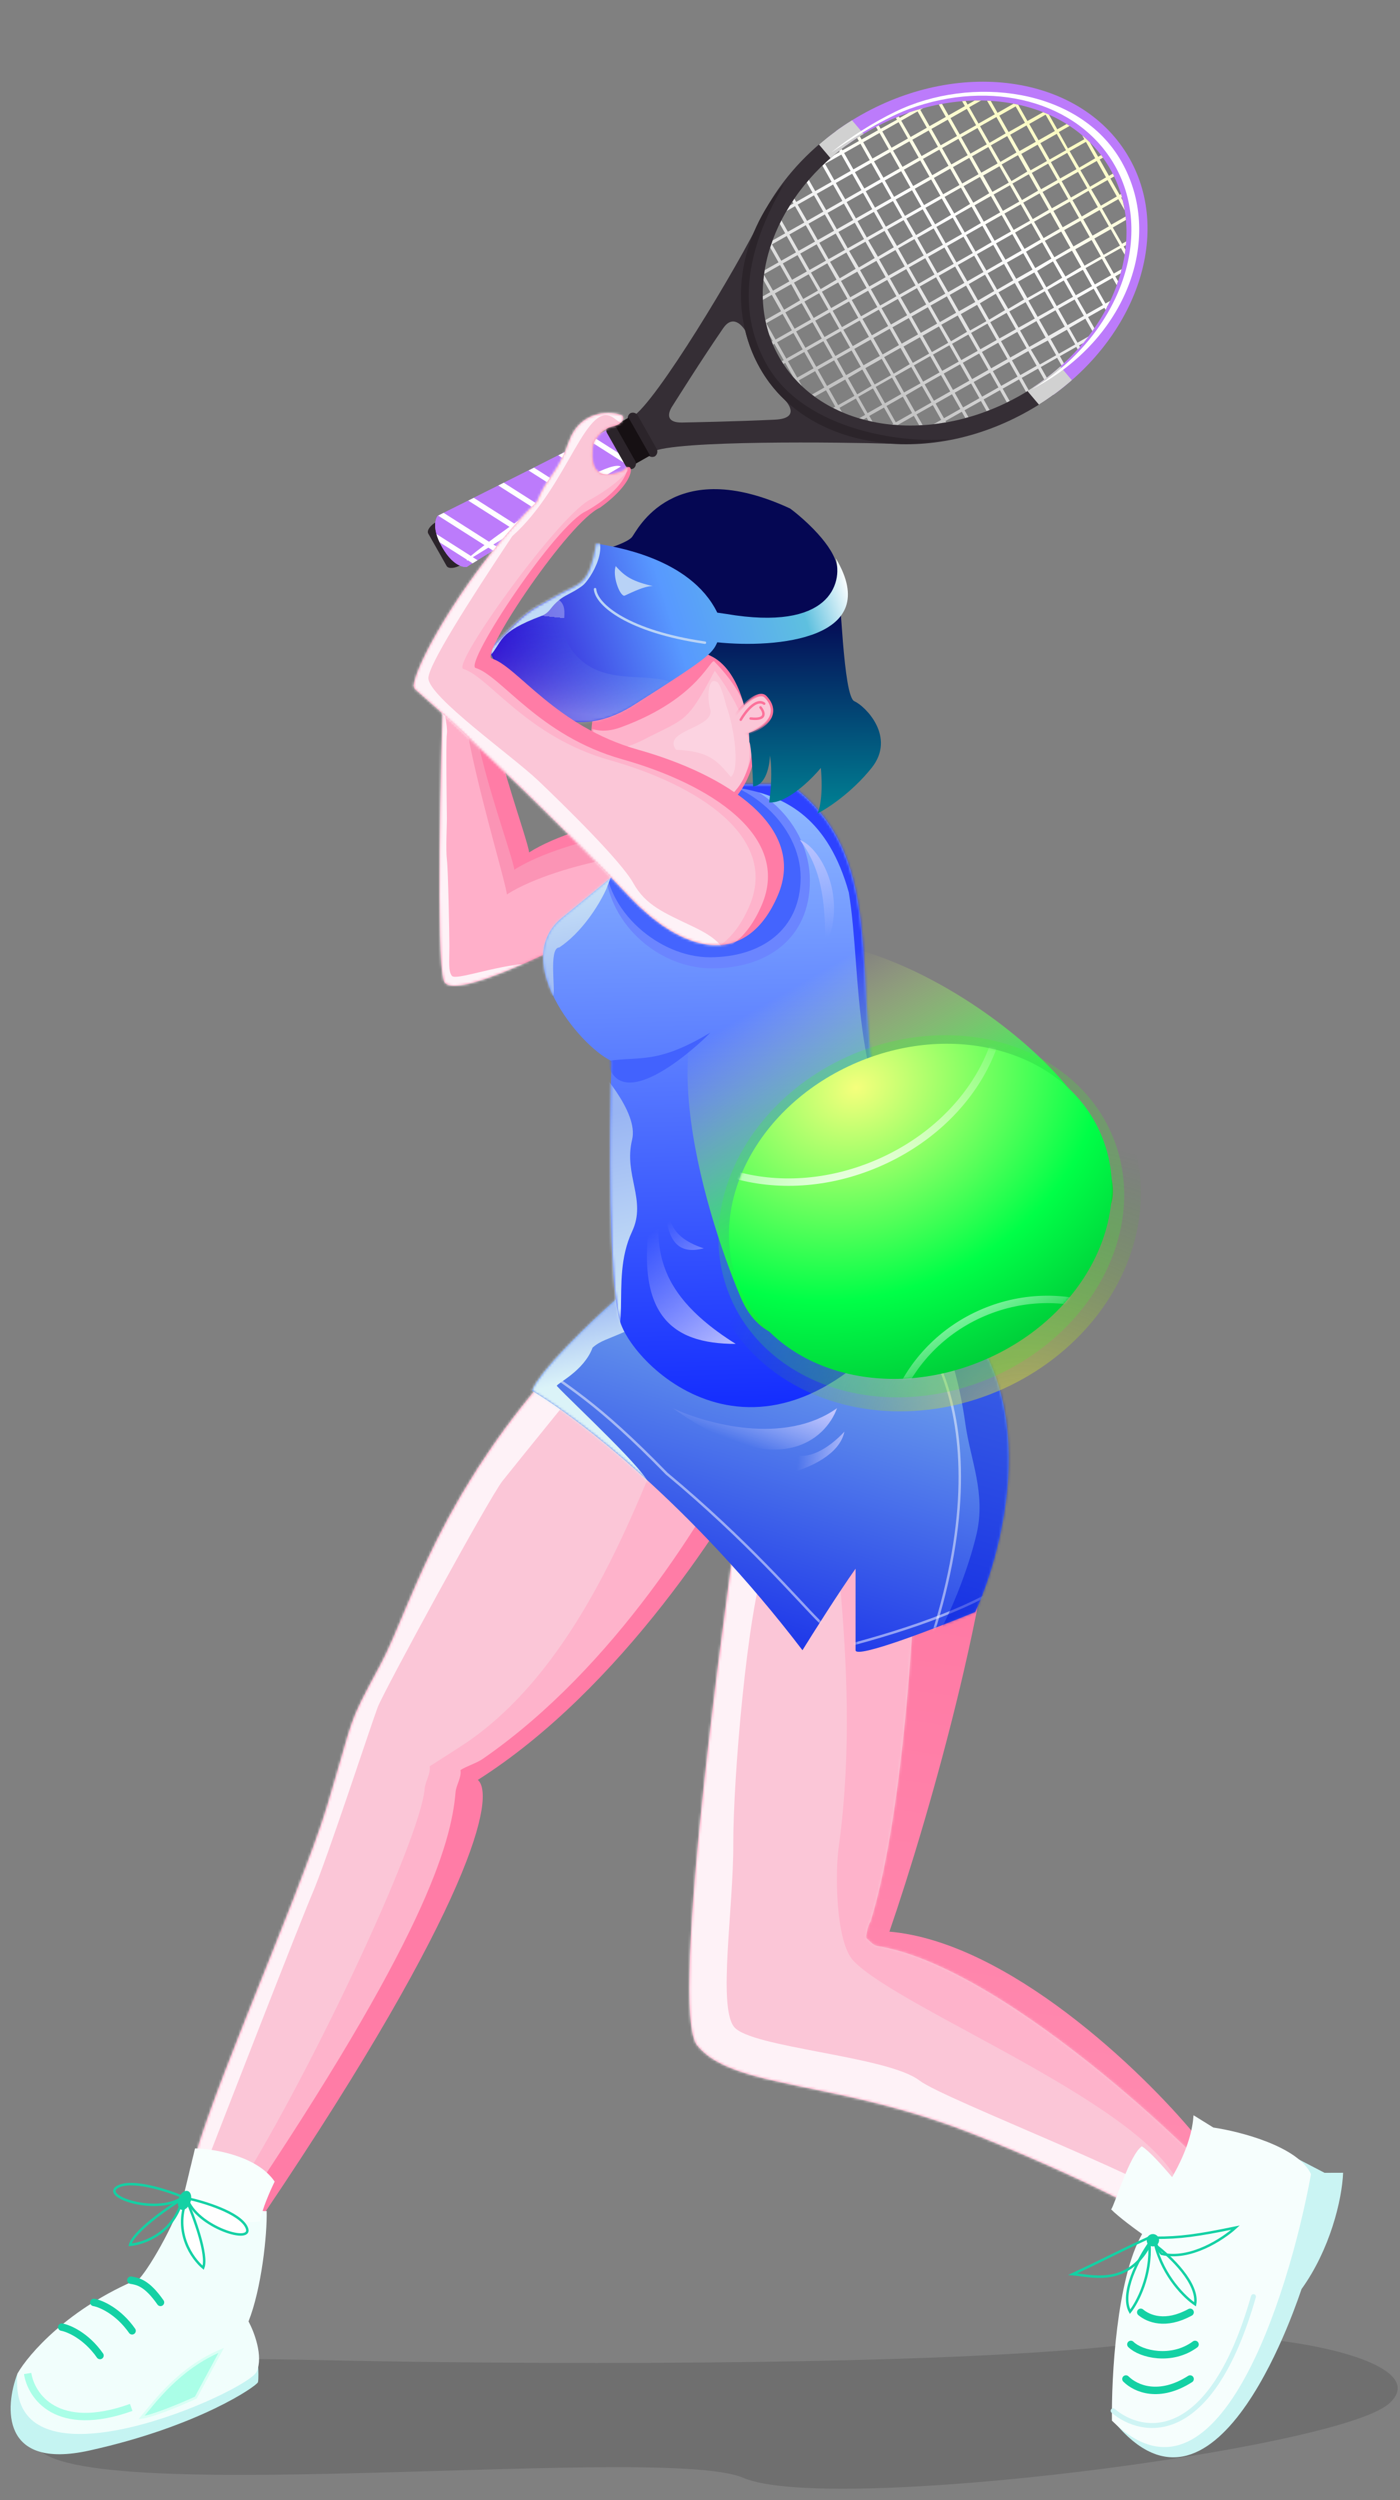 <svg width="567" height="1012" viewBox="0 0 567 1012" fill="none" xmlns="http://www.w3.org/2000/svg">
<rect x="0" y="0" width="567" height="1012" fill="#808080" stroke="none"/>
<path d="M80 956.5C97.5 953 117 956.5 241.5 956.5C366 956.5 437.5 952.5 472 947C506.5 941.5 583.5 954.5 562.5 973C541.5 991.5 336 1018 301 1003C266 988 -7 1020 15 983.5C32.6 954.3 65.666 953.333 80 956.5Z" fill="black" fill-opacity="0.13"/>
<g clip-path="url(#clip0_30_459)">
<path d="M186.668 228.707C184.15 230.13 181.575 230.311 180.893 229.116L173.437 215.966C172.755 214.771 174.246 212.652 176.755 211.224C179.274 209.801 181.862 209.616 182.535 210.806L189.991 223.956C190.673 225.151 189.178 227.279 186.668 228.707Z" fill="#2B242A"/>
<path d="M177.251 208.815C177.251 208.815 174.026 212.6 179.055 221.466C184.084 230.332 188.994 229.507 188.994 229.507C188.994 229.507 246.382 193.997 254.004 189.682C261.627 185.367 254.498 169.111 245.302 174.334C236.106 179.558 177.251 208.815 177.251 208.815Z" fill="#BC7BFB"/>
<g style="mix-blend-mode:soft-light">
<path d="M188.156 227.612C198.08 221.476 244.51 192.796 251.308 188.933L251.45 188.847C244.253 184.765 187.417 225.943 188.156 227.612Z" fill="white"/>
</g>
<g style="mix-blend-mode:multiply">
<path d="M188.826 225.98C187.727 222.261 187.512 218.398 189.209 214.797C191.356 210.214 195.114 206.659 198.933 203.435C207.972 195.816 217.545 189.262 229.219 186.543C237.817 184.548 247.274 184.292 255.047 188.925C260.929 183.774 254.03 169.382 245.302 174.334C236.115 179.54 177.256 208.806 177.256 208.806C177.256 208.806 174.031 212.591 179.06 221.457C184.088 230.323 188.999 229.498 188.999 229.498L189.948 228.907C189.503 227.96 189.128 226.982 188.826 225.98Z" fill="#BC7BFB"/>
</g>
<g style="mix-blend-mode:soft-light">
<g style="mix-blend-mode:soft-light">
<path d="M193.415 226.781L176.78 216.197C177.109 217.339 177.534 218.451 178.051 219.522L191.401 228.018C191.958 227.701 192.653 227.241 193.415 226.781Z" fill="white"/>
</g>
<g style="mix-blend-mode:soft-light">
<path d="M201.735 221.639L179.668 207.598L177.439 208.729L199.712 222.894C200.376 222.474 201.048 222.058 201.735 221.639Z" fill="white"/>
</g>
<g style="mix-blend-mode:soft-light">
<path d="M212.791 214.813L191.882 201.521C191.12 201.893 190.397 202.272 189.653 202.652L210.772 216.081L212.791 214.813Z" fill="white"/>
</g>
<g style="mix-blend-mode:soft-light">
<path d="M223.86 208.005L204.029 195.4L201.809 196.536L221.797 209.251L223.86 208.005Z" fill="white"/>
</g>
<g style="mix-blend-mode:soft-light">
<path d="M234.948 201.205L216.279 189.319L214.059 190.454L232.902 202.416L234.948 201.205Z" fill="white"/>
</g>
<g style="mix-blend-mode:soft-light">
<path d="M246.062 194.419L228.337 183.198C227.614 183.556 226.865 183.922 226.125 184.338L244.039 195.652L246.062 194.419Z" fill="white"/>
</g>
<g style="mix-blend-mode:soft-light">
<path d="M252.796 184.85L240.394 176.966L238.209 178.119L255.019 188.8L252.796 184.85Z" fill="white"/>
</g>
</g>
<path d="M264.162 182.937C272.658 178.116 341.75 178.987 360.559 179.616C356.89 174.619 317.755 161.755 317.755 161.755C317.755 161.755 325.317 169.328 313.867 169.873C298.165 170.63 279.884 170.964 276.235 171.038C270.435 171.135 269.872 168.115 272.364 164.303C273.875 161.982 283.637 146.313 292.884 132.866C297.523 126.122 301.933 133.981 301.933 133.981C301.933 133.981 316.701 79.285 308.49 87.803C299.034 107.535 265.324 163.521 256.106 168.722C246.887 173.923 255.661 187.745 264.162 182.937Z" fill="#352E35"/>
<path d="M352.134 52.81C389.176 31.8 432.821 38.793 449.638 68.44C465.569 96.536 451.623 134.926 418.588 156.696C419.972 158.615 421.548 160.484 422.731 162.517C459.643 138.198 475.164 95.39 457.394 64.035C438.647 30.973 389.949 23.151 348.618 46.596C343.747 49.35 339.101 52.485 334.724 55.97C336.13 57.911 337.643 59.773 339.255 61.547C343.304 58.291 347.611 55.369 352.134 52.81Z" fill="#BC7BFB"/>
<path d="M456.1 97.745L454.45 98.671L450.678 92.097L455.996 89.043C455.957 88.578 455.905 88.118 455.853 87.657L450.063 90.946L446.313 84.372L452.924 80.617L455.499 85.141C455.267 83.779 454.991 82.439 454.662 81.094L454.078 80.015L454.373 79.848C454.258 79.424 454.14 79.009 454.025 78.562L453.468 78.879L449.713 72.268L451.247 71.418L450.69 70.286L449.13 71.189L445.38 64.57L446.713 63.81L445.96 62.782L444.752 63.468L441.378 57.625C440.406 56.656 439.394 55.722 438.302 54.816L439.134 56.341L432.514 60.091L428.818 53.453L433.195 50.973C432.8 50.711 432.396 50.445 431.992 50.202L428.199 52.357L424.828 46.415C424.057 46.035 423.245 45.735 422.443 45.418L416.113 48.988L412.359 42.377L410.478 41.986L403.997 45.681L401.259 40.854L399.751 40.769L402.918 46.264L396.298 50.015L392.548 43.395L397.327 40.689C396.463 40.676 395.605 40.676 394.737 40.695L391.876 42.317L391.044 40.859L389.654 40.966L390.775 42.945L384.155 46.695L381.516 42.05L380.203 42.295L383.05 47.332L376.47 51.069L372.72 44.449L373.928 43.762C372.057 44.278 370.182 44.848 368.33 45.463L364.385 47.699L364.033 47.169L362.828 47.69L363.271 48.466L356.655 52.118L355.896 50.785C355.513 50.975 355.141 51.164 354.782 51.35L355.554 52.724L348.953 56.46L348.198 55.141L347.129 55.818L347.843 57.084L341.232 60.838L340.853 60.273C340.51 60.538 340.172 60.795 339.838 61.066L340.082 61.498L337.546 62.935C335.994 64.259 334.499 65.625 333.061 67.035L336.78 73.606L330.16 77.356L327.585 72.809C327.287 73.142 326.994 73.488 326.714 73.829L329.064 77.975L322.471 81.738L321.717 80.419C321.455 80.814 321.185 81.204 320.923 81.6L321.361 82.362L319.904 83.193C319.443 83.925 319 84.665 318.566 85.41L321.989 83.463L325.739 90.082L319.084 93.815L316.454 89.174C316.229 89.632 316.012 90.072 315.778 90.547L317.992 94.447L312.888 97.339C312.545 98.285 312.219 99.239 311.903 100.198L315.305 106.189L309.693 109.365C309.607 109.903 309.538 110.404 309.452 110.963L315.924 107.286L319.683 113.91L313.064 117.66L309.413 111.223C309.319 111.935 309.233 112.651 309.184 113.34L311.967 118.256L308.887 119.983C308.898 120.457 308.91 120.931 308.931 121.409L312.568 119.344L316.318 125.964L309.917 129.587C310.315 131.534 310.823 133.455 311.44 135.343L312.976 138.063L312.517 138.316L313.038 139.52L313.64 139.181L317.39 145.801L316.561 146.262C316.782 146.627 317.008 146.984 317.247 147.336L318.018 146.902L321.271 152.652C322.393 153.94 323.581 155.169 324.83 156.334L323.497 153.994L330.117 150.244L333.858 156.859L328.812 159.724C329.172 160.012 329.54 160.283 329.917 160.558L334.531 157.982L338.281 164.602L337.381 165.117L338.753 165.793L338.909 165.703L339.04 165.935C339.686 166.253 340.332 166.571 341.009 166.827L340.01 165.075L346.63 161.325L350.38 167.944L347.937 169.327C348.511 169.498 349.075 169.665 349.648 169.813L351.008 169.045L351.749 170.347L353.415 170.722L352.06 168.359L358.015 164.984L361.765 171.604L361.315 171.861C362.062 171.928 362.809 171.996 363.565 172.045L370.1 168.331L372.251 172.133L373.673 172.054L371.188 167.752L377.808 164.002L381.183 169.957L378.094 171.701C379.26 171.596 380.337 171.425 381.472 171.248L381.797 171.063L381.87 171.188L383.197 170.961L382.898 170.435L389.518 166.685L390.964 169.225L392.245 168.887L390.646 166.07L397.265 162.32L399.601 166.447L400.797 165.989L398.366 161.692L404.986 157.941L407.792 162.903L408.925 162.346L406.078 157.331L412.698 153.581L415.562 158.65L416.645 157.99L413.794 152.962L420.414 149.212L422.949 153.683C423.296 153.43 423.634 153.174 423.973 152.917L421.515 148.584L428.134 144.834L429.941 147.954C430.266 147.657 430.577 147.364 430.898 147.076L429.258 144.183L435.877 140.433L436.487 141.458C436.794 141.13 437.082 140.793 437.38 140.46L437.023 139.827L438.753 138.851C439.476 137.97 440.191 137.085 440.879 136.187L436.395 138.726L433.02 132.771L439.568 128.985L442.405 133.995C442.68 133.618 442.951 133.228 443.217 132.846L440.669 128.357L447.288 124.607L447.772 125.458C447.993 125.01 448.214 124.561 448.435 124.113L448.353 123.961L448.581 123.839C448.917 123.157 449.248 122.485 449.58 121.812L447.725 122.86L443.975 116.241L450.595 112.49L452.257 115.428C452.451 114.899 452.636 114.366 452.807 113.837L451.696 111.862L453.8 110.67C453.957 110.101 454.11 109.518 454.255 108.954L451.081 110.735L447.331 104.115L453.973 100.409L455.496 103.111C455.612 102.421 455.707 101.732 455.797 101.029L455.078 99.772L455.979 99.257C456.025 98.756 456.071 98.255 456.1 97.745ZM337.89 72.937L334.139 66.318L340.759 62.567L344.509 69.187L337.89 72.937ZM345.619 68.563L341.869 61.944L348.489 58.194L352.239 64.813L345.619 68.563ZM353.349 64.19L349.598 57.57L356.218 53.82L359.968 60.439L353.349 64.19ZM361.078 59.816L357.324 53.205L363.943 49.455L367.698 56.066L361.078 59.816ZM368.803 55.451L364.991 48.845L371.61 45.095L375.36 51.715L368.803 55.451ZM326.872 89.414L323.05 82.826L329.669 79.076L333.424 85.686L326.872 89.414ZM334.597 85.049L330.779 78.452L337.399 74.702L341.149 81.322L334.597 85.049ZM342.326 80.675L338.509 74.079L345.129 70.328L348.879 76.948L342.326 80.675ZM350.056 76.302L346.238 69.705L352.858 65.954L356.608 72.574L350.056 76.302ZM357.785 71.928L353.968 65.331L360.588 61.581L364.338 68.2L357.785 71.928ZM365.515 67.554L361.693 60.966L368.313 57.216L372.067 63.826L365.515 67.554ZM373.244 63.18L369.49 56.569L376.109 52.819L379.864 59.43L373.244 63.18ZM380.969 58.815L377.219 52.196L383.839 48.445L387.589 55.065L380.969 58.815ZM388.699 54.441L384.949 47.822L391.568 44.072L395.318 50.691L388.699 54.441ZM316.406 105.539L312.656 98.919L318.611 95.544L322.361 102.163L316.406 105.539ZM323.462 101.535L319.712 94.916L326.332 91.166L330.082 97.785L323.462 101.535ZM331.192 97.162L327.437 90.551L334.057 86.801L337.811 93.411L331.192 97.162ZM338.917 92.797L335.167 86.177L341.786 82.427L345.536 89.047L338.917 92.797ZM346.646 88.423L342.896 81.803L349.516 78.053L353.266 84.673L346.646 88.423ZM354.376 84.049L350.626 77.43L357.245 73.679L360.995 80.299L354.376 84.049ZM362.105 79.675L358.355 73.056L364.975 69.306L368.725 75.925L362.105 79.675ZM369.835 75.302L366.08 68.691L372.7 64.941L376.454 71.551L369.835 75.302ZM377.564 70.928L373.81 64.317L380.429 60.567L384.139 67.111L377.564 70.928ZM385.29 66.563L381.539 59.943L388.159 56.193L391.909 62.813L385.29 66.563ZM393.019 62.189L389.269 55.57L395.888 51.819L399.639 58.439L393.019 62.189ZM400.749 57.815L396.926 51.116L403.546 47.365L407.292 53.994L400.749 57.815ZM408.478 53.441L404.728 46.822L411.347 43.072L415.098 49.691L408.478 53.441ZM320.784 113.259L317.034 106.64L323.007 103.273L326.757 109.893L320.784 113.259ZM327.858 109.265L324.108 102.645L330.737 98.9L334.487 105.519L327.858 109.265ZM335.588 104.891L331.833 98.281L338.462 94.535L342.216 101.145L335.588 104.891ZM343.322 100.508L339.572 93.889L346.191 90.161L349.942 96.78L343.322 100.508ZM351.051 96.134L347.301 89.515L353.921 85.765L357.671 92.384L351.051 96.134ZM358.781 91.761L355.031 85.141L361.641 81.386L365.4 88.01L358.781 91.761ZM366.51 87.387L362.76 80.767L369.371 77.013L373.13 83.637L366.51 87.387ZM374.24 83.013L370.485 76.402L377.105 72.652L380.859 79.263L374.24 83.013ZM381.969 78.639L378.215 72.029L384.825 68.274L388.589 74.889L381.969 78.639ZM389.695 74.274L385.944 67.655L392.555 63.9L396.305 70.52L389.695 74.274ZM397.424 69.9L393.674 63.281L400.284 59.526L404.035 66.146L397.424 69.9ZM405.154 65.527L401.3 58.845L407.911 55.09L411.657 61.719L405.154 65.527ZM412.883 61.153L409.133 54.533L415.743 50.779L419.494 57.398L412.883 61.153ZM420.613 56.779L416.858 50.169L423.469 46.414L427.223 53.025L420.613 56.779ZM317.567 125.397L313.817 118.778L320.437 115.028L324.017 121.586L317.567 125.397ZM325.297 121.024L321.556 114.409L327.511 111.033L331.252 117.648L325.297 121.024ZM332.362 117.025L328.442 110.344L335.052 106.589L338.802 113.209L332.362 117.025ZM340.092 112.651L336.167 105.979L342.777 102.224L346.532 108.835L340.092 112.651ZM347.821 108.277L343.896 101.605L350.507 97.85L354.261 104.461L347.821 108.277ZM355.546 103.912L351.626 97.231L358.236 93.477L361.987 100.096L355.546 103.912ZM363.276 99.539L359.355 92.858L365.966 89.103L369.725 95.682L363.276 99.539ZM371.005 95.165L367.085 88.484L373.695 84.729L377.446 91.349L371.005 95.165ZM378.735 90.791L374.81 84.119L381.42 80.364L385.175 86.975L378.735 90.791ZM386.464 86.417L382.557 79.709L389.168 75.954L392.878 82.565L386.464 86.417ZM394.189 82.052L390.269 75.371L396.879 71.617L400.634 78.227L394.189 82.052ZM401.919 77.678L398.169 71.059L404.788 67.309L408.538 73.928L401.919 77.678ZM409.648 73.305L405.665 66.57L412.285 62.82L416.03 69.449L409.648 73.305ZM417.378 68.931L413.628 62.311L420.247 58.561L423.997 65.181L417.378 68.931ZM425.107 64.557L421.353 57.947L427.972 54.196L431.727 60.807L425.107 64.557ZM314.091 137.452L310.34 130.833L316.96 127.083L320.71 133.702L314.091 137.452ZM321.82 133.079L318.07 126.459L324.689 122.709L328.44 129.328L321.82 133.079ZM329.55 128.705L325.781 122.076L331.737 118.701L335.487 125.321L329.55 128.705ZM336.615 124.706L332.865 118.086L339.475 114.332L343.225 120.951L336.615 124.706ZM344.344 120.332L340.599 113.726L347.209 109.971L350.964 116.582L344.344 120.332ZM352.074 115.958L348.319 109.348L354.939 105.598L358.693 112.208L352.074 115.958ZM359.799 111.593L356.049 104.974L362.668 101.224L366.419 107.843L359.799 111.593ZM367.529 107.22L363.742 100.538L370.353 96.783L374.099 103.412L367.529 107.22ZM375.258 102.846L371.508 96.226L378.127 92.476L381.878 99.096L375.258 102.846ZM382.988 98.472L379.237 91.853L385.852 88.111L389.607 94.722L382.988 98.472ZM390.717 94.098L386.886 87.416L393.506 83.666L397.251 90.295L390.717 94.098ZM398.442 89.733L394.692 83.114L401.311 79.364L405.066 85.974L398.442 89.733ZM406.172 85.36L402.421 78.74L409.041 74.99L412.791 81.609L406.172 85.36ZM413.901 80.986L410.039 74.3L416.658 70.55L420.404 77.178L413.901 80.986ZM421.631 76.612L417.88 69.992L424.5 66.242L428.25 72.862L421.631 76.612ZM429.36 72.238L425.606 65.628L432.225 61.877L435.98 68.488L429.36 72.238ZM437.09 67.864L433.192 61.183L439.811 57.433L443.557 64.061L437.09 67.864ZM318.469 145.173L314.719 138.553L321.338 134.803L325.088 141.423L318.469 145.173ZM326.198 140.799L322.448 134.18L329.068 130.429L332.818 137.049L326.198 140.799ZM333.928 136.425L330.178 129.806L336.133 126.431L339.883 133.05L333.928 136.425ZM340.984 132.422L337.234 125.803L343.853 122.052L347.604 128.672L340.984 132.422ZM348.714 128.048L344.959 121.438L351.579 117.687L355.333 124.298L348.714 128.048ZM356.439 123.683L352.689 117.064L359.308 113.314L363.063 119.924L356.439 123.683ZM364.168 119.31L360.418 112.69L367.038 108.94L370.788 115.559L364.168 119.31ZM371.898 114.936L368.107 108.263L374.727 104.513L378.472 111.141L371.898 114.936ZM379.627 110.562L375.877 103.942L382.497 100.192L386.247 106.812L379.627 110.562ZM387.357 106.188L383.607 99.569L390.222 95.827L393.976 102.438L387.357 106.188ZM395.086 101.814L391.26 95.146L397.879 91.396L401.625 98.024L395.086 101.814ZM402.811 97.45L399.061 90.83L405.681 87.08L409.431 93.699L402.811 97.45ZM410.541 93.076L406.791 86.456L413.41 82.706L417.16 89.326L410.541 93.076ZM418.27 88.702L414.413 82.029L421.032 78.279L424.778 84.908L418.27 88.702ZM426 84.328L422.25 77.709L428.869 73.958L432.62 80.578L426 84.328ZM433.729 79.954L429.975 73.344L436.599 69.585L440.349 76.204L433.729 79.954ZM441.459 75.581L437.565 68.913L444.185 65.162L447.931 71.791L441.459 75.581ZM322.865 152.858L319.114 146.238L325.734 142.488L329.484 149.107L322.865 152.858ZM330.594 148.484L326.844 141.864L333.464 138.114L337.214 144.733L330.594 148.484ZM338.324 144.11L334.574 137.49L340.529 134.115L344.279 140.735L338.324 144.11ZM345.38 140.107L341.558 133.497L348.178 129.746L351.928 136.366L345.38 140.107ZM353.11 135.733L349.301 129.096L355.921 125.346L359.693 131.987L353.11 135.733ZM360.839 131.359L357.013 124.758L363.632 121.008L367.387 127.618L360.839 131.359ZM368.564 126.994L364.742 120.384L371.362 116.634L375.112 123.253L368.564 126.994ZM376.294 122.62L372.481 115.992L379.1 112.242L382.846 118.871L376.294 122.62ZM384.023 118.247L380.202 111.636L386.821 107.886L390.571 114.506L384.023 118.247ZM391.753 113.873L387.931 107.263L394.551 103.512L398.301 110.132L391.753 113.873ZM399.482 109.499L395.661 102.889L402.28 99.139L405.999 105.754L399.482 109.499ZM407.212 105.125L403.386 98.524L410.005 94.774L413.76 101.384L407.212 105.125ZM414.937 100.76L411.115 94.15L417.708 90.342L421.458 96.962L414.937 100.76ZM422.666 96.386L418.786 89.759L425.406 86.009L429.152 92.637L422.666 96.386ZM430.396 92.013L426.646 85.393L433.265 81.643L437.015 88.263L430.396 92.013ZM438.125 87.639L434.371 81.028L440.86 77.225L444.611 83.845L438.125 87.639ZM445.855 83.265L441.939 76.642L448.559 72.892L452.305 79.52L445.855 83.265ZM334.946 156.236L331.196 149.616L337.815 145.866L341.556 152.481L334.946 156.236ZM342.675 151.862L338.925 145.242L344.88 141.867L348.631 148.487L342.675 151.862ZM349.732 147.859L345.981 141.239L352.601 137.489L356.351 144.108L349.732 147.859ZM357.461 143.485L353.702 136.839L360.321 133.088L364.076 139.699L357.461 143.485ZM365.191 139.111L361.436 132.501L368.056 128.75L371.81 135.361L365.191 139.111ZM372.916 134.746L369.166 128.127L375.785 124.376L379.535 130.996L372.916 134.746ZM380.645 130.372L376.855 123.722L383.474 119.972L387.22 126.6L380.645 130.372ZM388.375 125.999L384.625 119.379L391.244 115.629L394.994 122.248L388.375 125.999ZM396.104 121.625L392.354 115.005L398.929 111.188L402.67 117.803L396.104 121.625ZM403.834 117.251L400.007 110.605L406.627 106.855L410.364 113.479L403.834 117.251ZM411.563 112.877L407.809 106.267L414.428 102.516L418.174 109.123L411.563 112.877ZM419.288 108.512L415.538 101.893L422.081 98.072L425.823 104.687L419.288 108.512ZM427.018 104.139L423.16 97.488L429.78 93.738L433.517 100.362L427.018 104.139ZM434.747 99.765L430.997 93.145L437.617 89.395L441.358 96.01L434.747 99.765ZM442.477 95.391L438.722 88.78L445.346 85.021L449.088 91.636L442.477 95.391ZM339.441 164.014L335.69 157.394L342.301 153.64L346.051 160.259L339.441 164.014ZM347.17 159.64L343.42 153.02L349.241 149.579L352.991 156.198L347.17 159.64ZM354.226 155.637L350.476 149.017L357.096 145.267L360.846 151.886L354.226 155.637ZM361.956 151.263L358.076 144.568L364.691 140.827L368.436 147.433L361.956 151.263ZM369.686 146.889L365.931 140.279L372.55 136.528L376.296 143.134L369.686 146.889ZM377.415 142.515L373.66 135.905L380.271 132.15L384.021 138.77L377.415 142.515ZM385.14 138.15L381.228 131.451L387.884 127.719L391.625 134.334L385.14 138.15ZM392.87 133.777L389.119 127.157L395.73 123.402L399.48 130.022L392.87 133.777ZM400.599 129.403L396.849 122.783L403.293 118.913L407.044 125.533L400.599 129.403ZM408.329 125.029L404.381 118.335L410.992 114.58L414.738 121.208L408.329 125.029ZM416.058 120.655L412.304 114.045L418.914 110.29L422.669 116.901L416.058 120.655ZM423.783 116.29L420.042 109.675L426.446 105.797L430.196 112.416L423.783 116.29ZM431.513 111.917L427.534 105.218L434.145 101.463L437.89 108.092L431.513 111.917ZM439.242 107.543L435.492 100.923L442.103 97.169L445.853 103.788L439.242 107.543ZM446.972 103.169L443.217 96.558L449.841 92.799L453.591 99.419L446.972 103.169ZM432.094 133.474L435.469 139.429L428.849 143.179L425.474 137.224L432.094 133.474ZM424.369 137.839L427.744 143.794L421.124 147.544L417.494 141.519L424.369 137.839ZM416.46 142.124L419.835 148.079L413.215 151.83L409.84 145.874L416.46 142.124ZM408.73 146.498L412.105 152.453L405.486 156.203L402.111 150.248L408.73 146.498ZM401.001 150.872L404.376 156.827L397.756 160.577L394.341 154.635L401.001 150.872ZM393.28 155.227L396.655 161.183L390.036 164.933L386.66 158.978L393.28 155.227ZM385.55 159.601L388.93 165.548L382.311 169.298L378.931 163.352L385.55 159.601ZM442.932 116.864L446.682 123.483L440.063 127.234L436.273 120.672L442.932 116.864ZM435.203 121.238L438.953 127.857L432.333 131.607L428.583 124.988L435.203 121.238ZM427.473 125.611L431.228 132.222L424.608 135.995L420.854 129.384L427.473 125.611ZM419.744 129.985L423.485 136.667L416.866 140.418L413.12 133.789L419.744 129.985ZM412.019 134.35L415.769 140.97L409.149 144.72L405.399 138.1L412.019 134.35ZM404.289 138.724L408.039 145.343L401.42 149.094L397.669 142.474L404.289 138.724ZM396.559 143.098L400.31 149.717L393.699 153.472L389.94 146.848L396.559 143.098ZM388.83 147.472L392.58 154.091L385.961 157.841L382.21 151.222L388.83 147.472ZM381.1 151.845L384.855 158.456L378.236 162.206L374.481 155.596L381.1 151.845ZM373.375 156.21L377.225 162.923L370.614 166.678L366.823 160.027L373.375 156.21ZM365.646 160.584L369.396 167.204L362.785 170.958L359.035 164.339L365.646 160.584ZM351.351 167.241L347.601 160.621L353.547 157.242L357.297 163.861L351.351 167.241ZM358.407 163.238L354.657 156.618L361.268 152.863L365.018 159.483L358.407 163.238ZM366.137 158.864L362.449 152.298L369.056 148.552L372.81 155.163L366.137 158.864ZM373.866 154.49L370.13 147.911L376.74 144.156L380.495 150.767L373.866 154.49ZM381.591 150.125L377.859 143.537L384.514 139.76L388.265 146.379L381.591 150.125ZM389.321 145.751L385.584 139.172L392.195 135.417L395.945 142.037L389.321 145.751ZM397.05 141.378L393.291 134.754L399.911 131.003L403.661 137.623L397.05 141.378ZM404.78 137.004L401.048 130.415L407.667 126.643L411.417 133.262L404.78 137.004ZM412.509 132.63L408.764 126.069L415.375 122.314L419.111 128.938L412.509 132.63ZM420.239 128.256L416.502 121.677L423.122 117.927L426.877 124.537L420.239 128.256ZM427.964 123.891L424.232 117.303L430.82 113.526L434.57 120.146L427.964 123.891ZM435.694 119.517L431.944 112.965L438.563 109.215L442.264 115.821L435.694 119.517ZM450.025 111.385L443.414 115.139L439.655 108.515L446.274 104.765L450.025 111.385Z" fill="url(#paint0_linear_30_459)"/>
<path d="M426.678 159.846C424.763 158.341 422.968 156.689 421.31 154.904C418.645 156.795 415.886 158.549 413.044 160.162C375.952 181.137 332.353 174.166 315.54 144.532C300.165 117.479 312.449 80.991 342.799 58.835C341.158 57.09 339.716 55.168 338.5 53.104C304.416 77.791 290.579 118.675 307.726 148.898C326.468 181.969 375.144 189.768 416.501 166.336C420.013 164.366 423.411 162.2 426.678 159.846Z" fill="#352E35"/>
<path d="M349.749 54.211L345.075 48.697C340.361 51.609 335.885 54.891 331.688 58.51L336.344 64.015C340.519 60.364 345.005 57.083 349.749 54.211Z" fill="#D1D1D1"/>
<path d="M416.101 158.28L420.766 163.789C425.456 160.836 429.908 157.52 434.081 153.873L429.407 148.359C425.271 152.049 420.818 155.369 416.101 158.28Z" fill="#D1D1D1"/>
<g style="mix-blend-mode:soft-light">
<path d="M451.494 66.981C468.027 96.142 453.03 136.076 418.029 157.513C419.016 157.018 419.988 156.494 420.945 155.94C457.199 135.444 471.171 95.417 454.231 65.475C437.292 35.534 393.309 30.292 362.577 45.237C353.336 49.758 344.627 55.292 336.608 61.737C340.739 59.035 356.37 48.466 368.223 44.117C401.439 31.868 436.679 40.872 451.494 66.981Z" fill="white"/>
</g>
<path d="M310.608 147.709C293.312 117.202 310.942 86.335 317.682 74.15C298.86 95.944 294.397 125.451 307.916 149.237C322.718 175.349 356.068 184.114 384.604 177.674C367.925 179.667 326.101 175.043 310.608 147.709Z" fill="#2B242A"/>
<path d="M265.188 184.747C264.629 185.012 263.988 185.047 263.404 184.842C262.82 184.638 262.34 184.212 262.069 183.656L254.614 170.506C254.274 169.988 254.153 169.356 254.279 168.749C254.405 168.142 254.766 167.61 255.284 167.269C255.842 167.001 256.484 166.965 257.069 167.17C257.653 167.374 258.133 167.802 258.403 168.36L265.853 181.496C266.192 182.017 266.313 182.65 266.188 183.258C266.064 183.867 265.704 184.402 265.188 184.747Z" fill="#2B242A"/>
<path d="M254.572 169.064L247.205 173.242L255.906 188.587L263.274 184.409L254.572 169.064Z" fill="#161013"/>
<path d="M256.509 189.667C255.948 189.935 255.305 189.97 254.719 189.765C254.133 189.56 253.652 189.131 253.381 188.572L245.93 175.435C245.591 174.915 245.471 174.282 245.595 173.673C245.72 173.065 246.079 172.53 246.596 172.185C247.157 171.919 247.8 171.886 248.385 172.093C248.97 172.3 249.45 172.73 249.719 173.289L257.17 186.426C257.507 186.945 257.626 187.576 257.502 188.182C257.379 188.788 257.022 189.322 256.509 189.667Z" fill="#2B242A"/>
</g>
<path d="M179.767 397C176.567 387 178.434 309.5 179.767 272L198 278.5C196.5 293.5 214.267 341 214.267 345.069C224.897 338.287 242.886 333.168 254.267 331C261.434 338.833 275.267 355.1 273.267 357.5C270.767 360.5 183.767 409.5 179.767 397Z" fill="#FF7CA6"/>
<mask id="mask0_30_459" style="mask-type:alpha" maskUnits="userSpaceOnUse" x="178" y="272" width="96" height="128">
<path d="M179.767 397C176.567 387 178.434 309.5 179.767 272L198 278.5C196.5 293.5 214.267 341 214.267 345.069C224.897 338.287 242.886 333.168 254.267 331C261.434 338.833 275.267 355.1 273.267 357.5C270.767 360.5 183.767 409.5 179.767 397Z" fill="#FF7CA6"/>
</mask>
<g mask="url(#mask0_30_459)">
<path d="M173.767 404C170.567 394 172.434 316.5 173.767 279L192 285.5C190.5 300.5 208.267 348 208.267 352.069C218.897 345.287 236.886 340.168 248.267 338C255.434 345.833 269.267 362.1 267.267 364.5C264.767 367.5 177.767 416.5 173.767 404Z" fill="#FB94B5"/>
<path d="M170.767 414C167.567 404 169.434 326.5 170.767 289L188 282C186.5 297 205.267 358 205.267 362.069C215.897 355.287 233.886 350.168 245.267 348C252.434 355.833 266.267 372.1 264.267 374.5C261.767 377.5 174.767 426.5 170.767 414Z" fill="#FFAFC9"/>
<path d="M181 297C181.4 294.2 179.5 285.5 178.5 281.5L164 397.5C171.167 399.667 186.2 404.2 189 405C192.5 406 217.631 389.741 214 390C200 391 184.5 397 183 395C181.5 393 182 389.5 182 383C182 377.78 181.5 352 181 348C180.5 344 181 334 181 331.5C181 329 180.5 300.5 181 297Z" fill="#FEF2F7"/>
</g>
<path d="M282.375 827.967C270.723 813.609 293.874 643.591 306.906 560.377C331.672 551.087 358.097 521.024 368.213 507.154C368.389 509.487 371.654 518.242 383.313 534.6C394.972 550.958 402.265 567.365 404.454 573.523C406.267 632.317 375.713 736.949 360.209 781.916C408.183 786.077 462.437 838.121 484.008 864.237L473.142 901.277C466.292 896.635 441.275 882.792 396.008 864.556C339.425 841.761 296.94 845.915 282.375 827.967Z" fill="url(#paint1_linear_30_459)"/>
<mask id="mask1_30_459" style="mask-type:alpha" maskUnits="userSpaceOnUse" x="279" y="507" width="206" height="395">
<path d="M282.375 827.967C270.723 813.609 293.874 643.591 306.906 560.377C331.672 551.087 358.097 521.024 368.213 507.154C368.389 509.487 371.654 518.242 383.313 534.6C394.972 550.958 402.265 567.365 404.454 573.523C406.267 632.317 375.713 736.949 360.209 781.916C408.183 786.077 462.437 838.121 484.008 864.237L473.142 901.277C466.292 896.635 441.275 882.792 396.008 864.556C339.425 841.761 296.94 845.915 282.375 827.967Z" fill="#F89AB8"/>
</mask>
<g mask="url(#mask1_30_459)">
<path d="M270.411 838.011C258.759 823.653 281.91 653.635 294.942 570.42C319.709 561.13 342.522 527.081 352.638 513.211C352.814 515.544 359.69 528.285 371.349 544.643C383.009 561.001 369.253 563.984 371.442 570.143C373.203 627.261 367.356 730.42 352.597 777.713C351.297 779.897 351.097 782.244 350.774 783.659C350.695 784.01 350.766 784.386 351.014 784.647C351.846 785.524 353.815 787.468 355.133 787.704C404.661 795.524 483.179 868.933 504.019 894.165L461.178 911.32C454.328 906.678 429.311 892.836 384.045 874.599C327.462 851.804 284.976 855.958 270.411 838.011Z" fill="#FBC6D7"/>
<mask id="mask2_30_459" style="mask-type:alpha" maskUnits="userSpaceOnUse" x="267" y="513" width="238" height="399">
<path d="M270.411 838.011C258.759 823.653 281.91 653.635 294.942 570.42C319.709 561.13 342.522 527.081 352.638 513.211C352.814 515.544 359.69 528.285 371.349 544.643C383.009 561.001 369.253 563.984 371.442 570.143C373.203 627.261 367.356 730.42 352.597 777.713C351.297 779.897 351.097 782.244 350.774 783.659C350.695 784.01 350.766 784.386 351.014 784.647C351.846 785.524 353.815 787.468 355.133 787.704C404.661 795.524 483.179 868.933 504.019 894.165L461.178 911.32C454.328 906.678 429.311 892.836 384.045 874.599C327.462 851.804 284.976 855.958 270.411 838.011Z" fill="#FBC6D7"/>
</mask>
<g mask="url(#mask2_30_459)">
<path d="M339.873 746.259C350.095 669.721 330.954 600.29 340.425 592.256C381.673 706.774 504.91 891.462 496.492 886.692L478.492 886.757C467.871 853.296 364.727 813.669 345.655 793.738C338.33 786.083 338.078 757.098 339.873 746.259Z" fill="#FEB3CB"/>
</g>
<path d="M310.066 631.366C316.007 614.944 322.846 570.652 320.269 549.328C278.383 580.98 268.2 806.519 268.267 825.018C268.321 839.818 384.568 907.764 442.685 939.887L495.045 901.198C471.98 883.448 382.759 850.104 372.33 842.142C359.294 832.189 303.782 828.89 297.251 820.413C290.72 811.937 297.077 772.414 296.983 746.414C296.889 720.414 302.64 651.893 310.066 631.366Z" fill="#FEF2F7"/>
</g>
<path d="M311.016 584.5L253.016 525C180.516 591 168.016 648 154.016 674C140.016 700 144.016 693 132.516 731C121.016 769 76.016 868 77.016 884C77.816 896.8 97.35 897.333 107.016 896C192.216 769.6 200.683 726.667 193.516 720.5C251.516 683.7 295.516 614.166 311.016 584.5Z" fill="#FF7CA6"/>
<mask id="mask3_30_459" style="mask-type:alpha" maskUnits="userSpaceOnUse" x="77" y="525" width="235" height="372">
<path d="M311.016 584.5L253.016 525C180.516 591 168.016 648 154.016 674C140.016 700 144.016 693 132.516 731C121.016 769 76.016 868 77.016 884C77.816 896.8 97.35 897.333 107.016 896C192.216 769.6 200.683 726.667 193.516 720.5C251.516 683.7 295.516 614.166 311.016 584.5Z" fill="#FF7CA6"/>
</mask>
<g mask="url(#mask3_30_459)">
<path d="M301.016 584.5L243.016 525C170.516 591 158.016 648 144.016 674C130.016 700 134.016 693 122.516 731C111.016 769 66.016 868 67.016 884C67.816 896.8 87.35 897.333 97.016 896C171.598 785.354 182.714 746.667 184.5 725.5C184.754 722.486 187 719.5 186.5 716.5C189.045 714.885 193.017 713.717 195.5 712C249.594 674.603 286.197 612.865 301.016 584.5Z" fill="#FEB3CB"/>
<path d="M280.5 555.5L237.016 518C164.516 584 152.016 641 138.016 667C124.016 693 128.016 686 116.516 724C105.016 762 60.016 861 61.016 877C61.816 889.8 83.333 892.833 93 891.5C124 843.5 170.214 745.167 172 724C172.254 720.986 174.5 718 174 715C176.545 713.385 187.017 706.717 189.5 705C243.594 667.603 265.68 583.865 280.5 555.5Z" fill="#FBC6D7"/>
<path d="M203.5 599.5C207.9 593.9 242.333 551.5 259 531C256.833 527.333 250.8 520.6 244 523C235.5 526 206.5 544 162.5 585.5C118.5 627 61 876.5 58 883C55.6 888.2 70.333 889.833 78 890C92.167 853.5 121.7 777.7 126.5 766.5C132.5 752.5 150.5 697.5 153 691C155.5 684.5 198 606.5 203.5 599.5Z" fill="#FEF2F7"/>
</g>
<path d="M325 668C279.8 608.8 233.167 573.333 215.5 563C217.9 555.4 239.5 534.833 250 525.5C290.4 593.5 346.5 548.5 369.5 517.5C424.7 548.3 409.5 620.333 395 652.5C378.833 659.167 346.5 671.6 346.5 668V635C339.7 644.6 329.333 661 325 668Z" fill="url(#paint2_linear_30_459)"/>
<mask id="mask4_30_459" style="mask-type:alpha" maskUnits="userSpaceOnUse" x="215" y="517" width="194" height="152">
<path d="M325 668C279.8 608.8 233.167 573.333 215.5 563C217.9 555.4 239.5 534.833 250 525.5C290.4 593.5 346.5 548.5 369.5 517.5C424.7 548.3 409.5 620.333 395 652.5C378.833 659.167 346.5 671.6 346.5 668V635C339.7 644.6 329.333 661 325 668Z" fill="url(#paint3_linear_30_459)"/>
</mask>
<g mask="url(#mask4_30_459)">
<path d="M213 549C230.232 561.681 241.154 566.934 270 596.5C302.5 623.5 323.725 648.251 331 655.5C343.048 667.505 339.2 663.914 340 667C371 659 395.9 649.7 411.5 638.5" stroke="white" stroke-opacity="0.5"/>
<path d="M357 528.017C368.667 527.017 409 569.517 376 667.017" stroke="white" stroke-opacity="0.49"/>
<path d="M342 579.5C340 589 327.667 594 321 596V588.5C327 591.3 335.5 586.5 342 579.5Z" fill="url(#paint4_linear_30_459)"/>
<path d="M272.5 570C285.833 576.333 317.8 585.2 339 570C334.5 582.667 314.9 600.4 272.5 570Z" fill="url(#paint5_linear_30_459)"/>
<path d="M366 516.196C373.474 520.359 386.174 541.881 391 576.5C393.019 590.985 399.351 604.476 395.5 621C392.342 634.552 384.558 655.463 375.5 669.196L433 645.696C429.333 605.696 418.2 523.796 403 516.196C387.8 508.596 372 513.03 366 516.196Z" fill="#0017DF" fill-opacity="0.5"/>
<path d="M225.5 561C232 568 263.5 597 263 601.5L211 562.5L216 545.5L249.5 520.5C259.5 525.333 278.1 536.5 272.5 542.5C266.9 548.5 258.833 542 255.5 538C245.5 542.5 243.5 542.5 240 545.5C236.5 555 225.5 560 225.5 561Z" fill="url(#paint6_linear_30_459)"/>
</g>
<path d="M352.143 423C355.343 459.4 368.476 504.167 374.643 522C313.143 608.5 257.143 554.5 251.143 535C246.343 519.4 246.809 458.167 247.643 429.5C234.143 423 206.643 388.5 227.643 371.5C244.443 357.9 275.667 332 292 317.5H320C353 342 348.143 377.5 352.143 423Z" fill="url(#paint7_linear_30_459)"/>
<mask id="mask5_30_459" style="mask-type:alpha" maskUnits="userSpaceOnUse" x="220" y="317" width="155" height="253">
<path d="M352.143 423C355.343 459.4 368.476 504.167 374.643 522C313.143 608.5 257.143 554.5 251.143 535C246.343 519.4 246.809 458.167 247.643 429.5C234.143 423 206.643 388.5 227.643 371.5C244.443 357.9 275.667 332 292 317.5H320C353 342 348.143 377.5 352.143 423Z" fill="url(#paint8_linear_30_459)"/>
</mask>
<g mask="url(#mask5_30_459)">
<path d="M328 356.497C328 379.967 310.559 392 288.377 392C266.195 392 245 372.974 245 349.503C245 326.033 262.441 314 284.623 314C306.805 314 328 333.026 328 356.497Z" fill="#6B85FF"/>
<path d="M324.259 355.183C324.259 376.547 308.078 387.5 287.5 387.5C266.922 387.5 245 368.681 245 347.317C245 325.953 261.18 315 281.759 315C302.337 315 324.259 333.819 324.259 355.183Z" fill="#4464FE"/>
<path d="M256 461.36C258.797 449.963 242.162 432.249 238 427.5L230 532.737L241.985 548C258.465 543.421 246.17 519.363 256 498.5C261.993 485.781 252.504 475.605 256 461.36Z" fill="url(#paint9_linear_30_459)"/>
<path d="M265.959 479C269.459 495.833 256.459 518 297.959 544C271.959 544 253.559 532.6 265.959 479Z" fill="url(#paint10_linear_30_459)"/>
<path d="M269.28 486.632C271.817 491.866 269.462 500.207 285.053 505.321C276.644 507.46 269.742 505.234 269.28 486.632Z" fill="url(#paint11_linear_30_459)"/>
<path d="M334.224 383.862C334.224 368.862 333.923 353.024 323.942 340C332.09 342.982 343.724 362.862 334.224 383.862Z" fill="url(#paint12_linear_30_459)"/>
<path d="M246 429.5C259.256 427.456 266 431 287.672 418C284.08 421.979 251 453 246 429.5Z" fill="#4262FE"/>
<path d="M416 482.787C406.772 501.267 391.926 482.787 374.873 482.787C343.777 443.616 349.366 395.709 343.777 361.288C327.226 302.031 277.071 325.604 254 310.538C268.712 298.653 326.524 286.714 343.777 302.784C365.344 322.871 416 461.193 416 482.787Z" fill="#2D42FF"/>
<path d="M217 388.971L237 344.471L249 350.836L245.5 360C242.373 366.822 235.406 377.619 226.5 383.531C222 383.531 225.232 402.233 224 402.971C221.877 404.241 218.587 388.269 217 388.971Z" fill="url(#paint13_linear_30_459)"/>
</g>
<path d="M536.466 879.547L525.947 874.085C509.898 998.644 467.892 997.296 450.829 979.858C493.521 1032.7 526.64 927.583 527.137 926.581C538.679 910.539 543.506 890.522 543.966 879.52L536.466 879.547Z" fill="#CAF4F3"/>
<path d="M483.382 856.239C483.007 861.764 481.272 869.856 474.707 881.295C470.782 876.658 465.301 870.55 462.427 868.815C457.44 872.333 451.512 892.355 450.02 894.36C453.231 897.549 459.715 902.325 462.556 904.315C452.221 922.353 450.099 962.194 450.329 979.86C492.481 1021.71 521.652 930.768 530.968 880.067C525.728 868.886 502.406 862.837 491.4 861.21L483.382 856.239Z" fill="#F6FEFD"/>
<path d="M456 963C460 967 469.5 971 482 963" stroke="#14D1A4" stroke-width="3" stroke-linecap="round" stroke-linejoin="round"/>
<path d="M458 949C462 953 474.5 956 484 949" stroke="#14D1A4" stroke-width="3" stroke-linecap="round" stroke-linejoin="round"/>
<path d="M462 936C465.077 938.598 472 941.5 482 936" stroke="#14D1A4" stroke-width="3" stroke-linecap="round" stroke-linejoin="round"/>
<path d="M450.815 975.858C462.518 985.816 490.268 990.515 507.648 929.652" stroke="#CEF4F4" stroke-width="2" stroke-linecap="round" stroke-linejoin="round"/>
<path d="M500.398 901.71C484.988 904.907 477.771 905.871 467.913 905.828C467.924 909.028 469.6 911.489 470.436 912.319C482.046 915.077 495.248 906.396 500.398 901.71Z" stroke="#14D1A4" stroke-linecap="round"/>
<path d="M467.924 908.828C473.94 913.306 485.58 924.364 484.011 932.77C480.001 930.118 471.17 921.616 467.924 908.828Z" stroke="#14D1A4"/>
<path d="M434.466 920.565C448.582 913.955 451.729 912.02 464.913 905.972C465.635 909.433 464.787 909.394 464.636 910.563C455.484 925.506 441.407 921.106 434.466 920.565Z" stroke="#14D1A4" stroke-linecap="round"/>
<path d="M465.509 908.004C461.186 914.133 453.567 928.265 457.675 935.765C460.66 931.996 466.405 921.168 465.509 908.004Z" stroke="#14D1A4"/>
<circle cx="466.917" cy="906.832" r="2" transform="rotate(-0.208 466.917 906.832)" fill="#14D1A4" stroke="#14D1A4"/>
<path d="M36.056 991.985C0.415 999.832 1.882 974.466 7.07 960.803C15.05 1001 75.38 975.426 104.548 957.613C104.642 959.35 104.761 963.117 104.479 964.283C104.126 965.742 80.607 982.176 36.056 991.985Z" fill="#C5F4F2"/>
<path d="M100.648 939.695C105.881 926.557 108.237 904.659 108 895C103.736 895.616 83.64 889.461 74.886 886.659C72.302 897.351 61.419 916.84 56.49 922.336C27.673 934.301 11.536 952.966 7.07 960.803C2.379 1012.14 100.505 967.953 103.96 960.043C106.724 953.715 102.904 943.841 100.648 939.695Z" fill="#F1FEFC"/>
<path d="M25 942C27.833 942.5 34.9 945.5 40.5 953.5" stroke="#14D1A4" stroke-width="3" stroke-linecap="round" stroke-linejoin="round"/>
<path d="M38 932C40.833 932.5 47.9 935.5 53.5 943.5" stroke="#14D1A4" stroke-width="3" stroke-linecap="round" stroke-linejoin="round"/>
<path d="M53 923C55.833 923.5 59.4 924 65 932" stroke="#14D1A4" stroke-width="3" stroke-linecap="round" stroke-linejoin="round"/>
<path d="M78.997 869.649L74.886 886.659C82.552 899.211 97.955 900.465 105.302 899.154C106.041 894.395 109.568 886.468 111.24 883.1C104.27 872.774 86.841 869.83 78.997 869.649Z" fill="#F7FFFD"/>
<path d="M11.193 960.77C12.598 969.855 22.955 985.321 53.14 974.509" stroke="#AAFEE7" stroke-width="3"/>
<path d="M89.583 951.424C72.418 958.593 62.342 972.618 57.295 978.6C61.948 978.078 73.906 973.012 79.303 970.544L89.583 951.424Z" fill="#AAFEE7" stroke="#DAFFF5"/>
<path d="M75.735 889.842C82.615 891.294 97.067 895.672 99.835 901.566C103.294 908.933 79.433 901.475 75.735 889.842Z" fill="white" stroke="#14D1A4"/>
<path d="M75.507 890.464C78.579 897.519 84.24 912.893 82.305 917.956C77.89 914.313 70.349 903.713 75.507 890.464Z" fill="white" stroke="#14D1A4"/>
<path d="M74.097 889.33C67.615 886.606 53.242 881.974 47.61 885.242C40.571 889.328 64.432 896.787 74.097 889.33Z" stroke="#14D1A4"/>
<path d="M73.93 889.971C67.387 894.02 53.978 903.435 52.686 908.699C58.39 908.218 70.625 903.799 73.93 889.971Z" stroke="#14D1A4"/>
<path d="M76.622 891.366C76.275 892.331 75.724 893.095 75.138 893.557C74.546 894.024 73.986 894.138 73.557 893.985C73.128 893.831 72.769 893.386 72.609 892.649C72.45 891.92 72.51 890.98 72.857 890.015C73.204 889.049 73.755 888.285 74.341 887.824C74.933 887.357 75.493 887.242 75.922 887.396C76.351 887.55 76.71 887.994 76.87 888.731C77.028 889.46 76.968 890.4 76.622 891.366Z" fill="#14D1A4" stroke="#14D1A4"/>
<path d="M293.715 265.202C316.87 292.829 303.363 320.948 293.715 326.344C266.307 364.763 247.05 327.255 240.553 307.29C237.009 289.484 242.679 279.339 253.548 268.979C264.417 258.619 282.492 255.489 293.715 265.202Z" fill="#FF7CA6"/>
<mask id="mask6_30_459" style="mask-type:alpha" maskUnits="userSpaceOnUse" x="240" y="259" width="68" height="84">
<path d="M294.712 264.884C317.867 292.635 304.36 320.88 294.712 326.3C267.304 364.89 247.495 327.054 240.997 307C237.453 289.114 243.677 279.085 254.546 268.678C265.414 258.272 283.489 255.128 294.712 264.884Z" fill="#FF7CA6"/>
</mask>
<g mask="url(#mask6_30_459)">
<path d="M289.497 268C314.497 293.5 303.511 317.311 293.916 322.698C266.661 361.051 243.481 322.319 237.019 302.389C233.495 284.613 235.655 300.173 251.439 294.403C283.997 282.5 287.997 265 289.497 268Z" fill="#FEB3CB"/>
<path d="M289.498 271.5C315.998 307.5 298.645 321.604 288.998 327C261.59 365.419 239.995 317.965 233.498 298C239.498 299 244.492 307.731 260.498 299.5C277.998 290.5 277.998 293 289.498 271.5Z" fill="#FBC6D7"/>
<path d="M287.615 286.955C286.322 282.674 286.763 274.126 289.974 275.894C291.837 275.894 294.052 285.394 294.052 285.394C297.488 294.668 299.708 311.624 296 314.5C290.365 307.923 287.38 304.105 273.785 303.5C267.863 295.5 289.974 294.764 287.615 286.955Z" fill="#FEF2F7" fill-opacity="0.3"/>
</g>
<path d="M256 217.344C254.4 219.344 248 221.511 245 222.344C254 234.344 275.1 259.744 287.5 265.344C299.9 270.944 303.333 291.011 303.5 300.344C304.3 301.944 304.833 313.011 305 318.344C310.2 317.944 311.724 309.844 311.836 305.844C312.884 312.032 312.151 320.545 311.5 324.844C318.7 325.244 328.463 315.677 332.445 310.844C333.396 321.645 332.037 327.53 331 329.344C335 327.344 345 320.844 353 310.844C363 298.344 350.5 285.844 346 283.844C341.5 281.844 340.5 239.844 339 229.344C337.8 220.944 325.833 210.177 320 205.844C272.5 183.844 258 214.844 256 217.344Z" fill="url(#paint14_linear_30_459)"/>
<path d="M310.012 282.025C307.212 279.225 300.179 285.691 297.512 290.025C295.86 292.525 295.012 300.525 305.012 296.025C315.012 291.525 313.512 285.525 310.012 282.025Z" fill="#FBC6D7" stroke="url(#paint15_linear_30_459)"/>
<path fill-rule="evenodd" clip-rule="evenodd" d="M304.567 286.383C302.877 287.863 301.334 290.037 300.433 291.595C300.294 291.834 299.988 291.915 299.749 291.777C299.51 291.638 299.429 291.333 299.567 291.094C300.499 289.484 302.106 287.209 303.908 285.63C304.807 284.843 305.789 284.198 306.789 283.92C307.812 283.636 308.857 283.737 309.8 284.444C310.021 284.61 310.066 284.923 309.9 285.144C309.734 285.365 309.421 285.41 309.2 285.244C308.543 284.751 307.83 284.669 307.057 284.884C306.263 285.105 305.413 285.641 304.567 286.383ZM307.683 285.957C307.897 285.782 308.212 285.814 308.387 286.027C308.785 286.514 309.178 287.118 309.429 287.749C309.675 288.37 309.809 289.083 309.586 289.742C309.352 290.433 308.769 290.941 307.847 291.216C306.942 291.485 305.671 291.544 303.942 291.341C303.667 291.308 303.471 291.06 303.503 290.786C303.536 290.511 303.784 290.315 304.058 290.347C305.729 290.544 306.845 290.47 307.562 290.257C308.262 290.049 308.536 289.726 308.639 289.421C308.753 289.084 308.706 288.637 308.499 288.118C308.297 287.607 307.965 287.091 307.613 286.661C307.438 286.447 307.47 286.132 307.683 285.957Z" fill="#FC719A"/>
<path d="M256.5 285.5C226.1 304.7 205 279 198 263C215 246 212.014 248.649 226.5 240.5C234.5 236 238.5 237.5 241.5 220C247.9 221.2 279.5 225.5 290.5 248L294 248.5C336 255.7 341.333 236.333 338.5 226C358.1 258.8 314.167 262.5 290.5 260C288.5 264.5 286.9 266.3 256.5 285.5Z" fill="url(#paint16_linear_30_459)"/>
<mask id="mask7_30_459" style="mask-type:alpha" maskUnits="userSpaceOnUse" x="198" y="220" width="146" height="73">
<path d="M256.5 285.5C226.1 304.7 205 279 198 263C215 246 212.014 248.649 226.5 240.5C234.5 236 238.5 237.5 241.5 220C247.9 221.2 279.5 225.5 290.5 248L294 248.5C336 255.7 341.333 236.333 338.5 226C358.1 258.8 314.167 262.5 290.5 260C288.5 264.5 286.9 266.3 256.5 285.5Z" fill="url(#paint17_linear_30_459)"/>
</mask>
<g mask="url(#mask7_30_459)">
<path d="M225.5 303.5L276.5 279C267 270 247.5 278.981 234.5 266.481C221.5 253.981 235.5 244.981 222.5 240.981L182 260.5L225.5 303.5Z" fill="url(#paint18_linear_30_459)" fill-opacity="0.3"/>
<path d="M219.367 249.285C201.674 255.952 203.796 259.287 198.5 265.546L195 260.546L211.5 242.046L238.5 213.5C249 219.5 238.743 234.922 236 237C230.502 241.166 227.523 240.597 222.832 246.663C221.931 247.828 220.744 248.766 219.367 249.285Z" fill="#C1DBF7"/>
</g>
<path d="M241 238.5C241.5 244.833 254.5 255.656 285.5 260.156" stroke="#BAD4F6" stroke-linecap="round" stroke-linejoin="round"/>
<path d="M264.376 237.264C256.465 235.362 253.298 233.638 249.376 229.156C247.952 233.071 250.894 241.021 252.814 241.156C253.219 241.184 260.653 237.058 264.376 237.264Z" fill="#B8D2F6"/>
<path d="M254.5 362.5C235.608 342.428 188.545 296.345 168.462 279.311C167.835 278.779 167.454 278.053 167.569 277.238C169.024 266.947 190.752 229.27 217.5 203C222 192 225.5 192.5 230.5 178.5C234.5 167.3 245.5 165.833 251.5 168C253.5 168.722 252.03 171.794 248.5 172.5C243.5 173.5 240 178.5 240 181.5C240 183.562 238 196.5 252.5 190.5C256.5 185.5 259 194 243 205.5C230.5 211 195 263.94 199 266.5C209.528 269.626 224.649 293.964 258.5 303.5C294 313.5 327 334.5 315 362.5C303 390.5 278.5 388 254.5 362.5Z" fill="#FF7CA6"/>
<mask id="mask8_30_459" style="mask-type:alpha" maskUnits="userSpaceOnUse" x="167" y="167" width="151" height="216">
<path d="M254.5 362.5C235.608 342.428 188.545 296.345 168.462 279.311C167.835 278.779 167.454 278.053 167.569 277.238C169.024 266.947 190.752 229.27 217.5 203C222 192 225.5 192.5 230.5 178.5C234.5 167.3 245.5 165.833 251.5 168C253.5 168.722 252.03 171.794 248.5 172.5C243.5 173.5 240 178.5 240 181.5C240 183.562 238 196.5 252.5 190.5C256.5 185.5 259 194 243 205.5C230.5 211 195 263.94 199 266.5C209.528 269.626 224.649 293.964 258.5 303.5C294 313.5 327 334.5 315 362.5C303 390.5 278.5 388 254.5 362.5Z" fill="#FF7CA6"/>
</mask>
<g mask="url(#mask8_30_459)">
<path d="M248.008 366.349C229.117 346.276 182.053 300.194 161.97 283.16C161.343 282.628 160.962 281.901 161.077 281.087C162.532 270.795 184.26 233.119 211.008 206.849C215.508 195.849 219.008 196.349 224.008 182.349C228.008 171.149 245.5 163.833 251.5 166C253.5 166.722 254.03 172.294 250.5 173C245.5 174 242.5 177.872 241.5 181.372C240.934 183.354 237 195.024 251.5 189.024C255.5 184.024 257.5 195.5 237.5 206.849C225 212.349 188.508 267.789 192.508 270.349C203.036 273.474 218.157 297.813 252.008 307.349C287.508 317.349 320.508 338.349 308.508 366.349C296.508 394.349 272.008 391.849 248.008 366.349Z" fill="#FEB3CB"/>
<mask id="mask9_30_459" style="mask-type:alpha" maskUnits="userSpaceOnUse" x="161" y="165" width="151" height="222">
<path d="M248.008 366.349C229.117 346.276 182.053 300.194 161.97 283.16C161.343 282.628 160.962 281.901 161.077 281.087C162.532 270.795 184.26 233.119 211.008 206.849C215.508 195.849 219.008 196.349 224.008 182.349C228.008 171.149 245.5 163.833 251.5 166C253.5 166.722 254.03 172.294 250.5 173C245.5 174 242.5 177.872 241.5 181.372C240.934 183.354 237 195.024 251.5 189.024C255.5 184.024 257.5 195.5 237.5 206.849C225 212.349 188.508 267.789 192.508 270.349C203.036 273.474 218.157 297.813 252.008 307.349C287.508 317.349 320.508 338.349 308.508 366.349C296.508 394.349 272.008 391.849 248.008 366.349Z" fill="#FEB3CB"/>
</mask>
<g mask="url(#mask9_30_459)">
<path d="M243.008 366.729C224.117 346.656 177.053 300.574 156.97 283.54C156.343 283.008 155.962 282.281 156.077 281.467C157.532 271.175 179.26 233.499 206.008 207.229C210.508 196.229 214.008 196.729 219.008 182.729C223.008 171.529 252 162.833 258 165C260 165.722 262 177.12 252.5 175.5C247.473 174.643 248.008 179.229 247.008 182.729C246.442 184.711 240.5 192 255 186C259 181 259.5 190.651 239.5 202C227 207.5 183.508 268.169 187.508 270.729C198.036 273.854 213.157 298.193 247.008 307.729C282.508 317.729 315.508 338.729 303.508 366.729C291.508 394.729 267.008 392.229 243.008 366.729Z" fill="#FBC6D7"/>
<path d="M249 169.5C260.5 178.5 260.121 162.5 252.5 161C244 164.333 219.179 175.3 216.379 176.5C212.879 178 162.5 281 158.5 284C155.3 286.4 180.667 302 190 316L294 394.5C296.5 384 289.7 379.4 280.5 375C269 369.5 261.5 366.5 256.5 357.5C251.5 348.5 228.5 326 218 316C207.5 306 173.5 282 173.5 274.5C173.5 269.285 189.5 244 207.5 217C230.5 196.5 237.465 160.473 249 169.5Z" fill="#FEF2F7"/>
</g>
</g>
<path d="M443.5 457.5C458.892 493.802 451.061 494.319 407 513C362.939 531.682 315.392 561.516 300 525.214C284.609 488.913 258.923 403.111 302.983 384.429C347.044 365.748 428.108 421.198 443.5 457.5Z" fill="url(#paint19_linear_30_459)"/>
<ellipse cx="373.578" cy="491.189" rx="90.22" ry="78.173" transform="rotate(-22.977 373.578 491.189)" fill="url(#paint20_radial_30_459)" fill-opacity="0.5"/>
<ellipse cx="373.129" cy="492.347" rx="83.996" ry="71.208" transform="rotate(-22.977 373.129 492.347)" fill="#38FF26" fill-opacity="0.2"/>
<ellipse cx="372.761" cy="490.337" rx="79.5" ry="65.5" transform="rotate(-22.977 372.761 490.337)" fill="url(#paint21_radial_30_459)"/>
<mask id="mask10_30_459" style="mask-type:alpha" maskUnits="userSpaceOnUse" x="295" y="422" width="156" height="137">
<ellipse cx="372.761" cy="490.337" rx="79.5" ry="65.5" transform="rotate(-22.977 372.761 490.337)" fill="#68FF92"/>
</mask>
<g mask="url(#mask10_30_459)">
<path d="M401.834 381.726C415.531 414.03 394.928 454.169 355.005 471.096C315.082 488.023 271.907 474.925 258.211 442.621C244.514 410.318 265.117 370.178 305.04 353.251C344.962 336.324 388.138 349.422 401.834 381.726Z" stroke="url(#paint22_radial_30_459)" stroke-width="3"/>
<path d="M483.418 564.726C497.205 597.243 481.517 635.047 448.297 649.132C415.077 663.217 376.997 648.21 363.211 615.693C349.424 583.176 365.112 545.372 398.332 531.287C431.551 517.202 469.631 532.209 483.418 564.726Z" stroke="url(#paint23_linear_30_459)" stroke-width="3"/>
</g>
<defs>
<linearGradient id="paint0_linear_30_459" x1="428.5" y1="12" x2="345.5" y2="182.5" gradientUnits="userSpaceOnUse">
<stop stop-color="#FFFF97" stop-opacity="0.946"/>
<stop offset="0.456" stop-color="white"/>
<stop offset="1" stop-color="white" stop-opacity="0.4"/>
</linearGradient>
<linearGradient id="paint1_linear_30_459" x1="421.585" y1="636.462" x2="381.844" y2="901.608" gradientUnits="userSpaceOnUse">
<stop stop-color="#FF78A3"/>
<stop offset="1" stop-color="#FF8EB2"/>
</linearGradient>
<linearGradient id="paint2_linear_30_459" x1="312.017" y1="517.5" x2="269.5" y2="669" gradientUnits="userSpaceOnUse">
<stop stop-color="#78AEEC"/>
<stop offset="1" stop-color="#142AE9"/>
</linearGradient>
<linearGradient id="paint3_linear_30_459" x1="312.017" y1="517.5" x2="269.5" y2="669" gradientUnits="userSpaceOnUse">
<stop stop-color="#78AEEC"/>
<stop offset="1" stop-color="#142AE9"/>
</linearGradient>
<linearGradient id="paint4_linear_30_459" x1="346" y1="591" x2="323.5" y2="588" gradientUnits="userSpaceOnUse">
<stop stop-color="#C1C5FF"/>
<stop offset="1" stop-color="#C1C5FF" stop-opacity="0"/>
</linearGradient>
<linearGradient id="paint5_linear_30_459" x1="324" y1="567" x2="315.5" y2="590" gradientUnits="userSpaceOnUse">
<stop stop-color="#C1C5FF"/>
<stop offset="1" stop-color="#C7CAFF" stop-opacity="0"/>
</linearGradient>
<linearGradient id="paint6_linear_30_459" x1="247" y1="556" x2="240" y2="524.5" gradientUnits="userSpaceOnUse">
<stop stop-color="#DBF3F8"/>
<stop offset="1" stop-color="#99B5F3"/>
</linearGradient>
<linearGradient id="paint7_linear_30_459" x1="297.643" y1="311" x2="304.143" y2="583.5" gradientUnits="userSpaceOnUse">
<stop stop-color="#94BFFF"/>
<stop offset="1" stop-color="#0D25FE"/>
</linearGradient>
<linearGradient id="paint8_linear_30_459" x1="297.643" y1="311" x2="304.143" y2="583.5" gradientUnits="userSpaceOnUse">
<stop stop-color="#94BFFF"/>
<stop offset="1" stop-color="#0D25FE"/>
</linearGradient>
<linearGradient id="paint9_linear_30_459" x1="234.994" y1="453.907" x2="257.756" y2="550.358" gradientUnits="userSpaceOnUse">
<stop stop-color="#99B5F3"/>
<stop offset="1" stop-color="#DBF3F8"/>
</linearGradient>
<linearGradient id="paint10_linear_30_459" x1="286.959" y1="556" x2="252.959" y2="506.5" gradientUnits="userSpaceOnUse">
<stop stop-color="#C1C5FF"/>
<stop offset="1" stop-color="#C1C5FF" stop-opacity="0"/>
</linearGradient>
<linearGradient id="paint11_linear_30_459" x1="289" y1="530" x2="266.935" y2="497.013" gradientUnits="userSpaceOnUse">
<stop stop-color="#C1C5FF"/>
<stop offset="1" stop-color="#C1C5FF" stop-opacity="0"/>
</linearGradient>
<linearGradient id="paint12_linear_30_459" x1="335" y1="333.5" x2="343.085" y2="377.893" gradientUnits="userSpaceOnUse">
<stop stop-color="#C1C5FF"/>
<stop offset="1" stop-color="#C1C5FF" stop-opacity="0"/>
</linearGradient>
<linearGradient id="paint13_linear_30_459" x1="251" y1="403.971" x2="239" y2="340.471" gradientUnits="userSpaceOnUse">
<stop stop-color="#99B5F3"/>
<stop offset="1" stop-color="#DBF3F8"/>
</linearGradient>
<linearGradient id="paint14_linear_30_459" x1="300.5" y1="247.344" x2="300.89" y2="329.344" gradientUnits="userSpaceOnUse">
<stop stop-color="#050753"/>
<stop offset="1" stop-color="#008294"/>
</linearGradient>
<linearGradient id="paint15_linear_30_459" x1="310" y1="285.844" x2="298.5" y2="291.344" gradientUnits="userSpaceOnUse">
<stop stop-color="#FC719A"/>
<stop offset="1" stop-color="#FC719A" stop-opacity="0"/>
</linearGradient>
<linearGradient id="paint16_linear_30_459" x1="204" y1="288" x2="346" y2="243" gradientUnits="userSpaceOnUse">
<stop stop-color="#2B02CD"/>
<stop offset="0.511" stop-color="#5899FF"/>
<stop offset="0.858" stop-color="#5EC0DF"/>
<stop offset="1" stop-color="white"/>
</linearGradient>
<linearGradient id="paint17_linear_30_459" x1="278" y1="256.5" x2="355" y2="247.5" gradientUnits="userSpaceOnUse">
<stop stop-color="#02C3CD"/>
<stop offset="1" stop-color="white"/>
</linearGradient>
<linearGradient id="paint18_linear_30_459" x1="227" y1="288" x2="231" y2="250.5" gradientUnits="userSpaceOnUse">
<stop stop-color="white"/>
<stop offset="1" stop-color="#003BD5" stop-opacity="0"/>
<stop offset="1" stop-color="white"/>
</linearGradient>
<linearGradient id="paint19_linear_30_459" x1="302.5" y1="410.5" x2="386.317" y2="555.993" gradientUnits="userSpaceOnUse">
<stop stop-color="#F5FF7C" stop-opacity="0"/>
<stop offset="0.544" stop-color="#00FF47"/>
<stop offset="1" stop-color="#00A72F"/>
</linearGradient>
<radialGradient id="paint20_radial_30_459" cx="0" cy="0" r="1" gradientUnits="userSpaceOnUse" gradientTransform="translate(374.659 586.982) rotate(-84.143) scale(115.395 133.241)">
<stop stop-color="#FFEC3E"/>
<stop offset="1" stop-color="#1EB910" stop-opacity="0"/>
</radialGradient>
<radialGradient id="paint21_radial_30_459" cx="0" cy="0" r="1" gradientUnits="userSpaceOnUse" gradientTransform="translate(368.498 434.398) rotate(91.036) scale(152.549 185.155)">
<stop stop-color="#F5FF7C"/>
<stop offset="0.547" stop-color="#00FF47"/>
<stop offset="1" stop-color="#00A72F"/>
</radialGradient>
<radialGradient id="paint22_radial_30_459" cx="0" cy="0" r="1" gradientUnits="userSpaceOnUse" gradientTransform="translate(348 499) rotate(-100.46) scale(99.148 120.339)">
<stop stop-color="white"/>
<stop offset="1" stop-color="white" stop-opacity="0"/>
</radialGradient>
<linearGradient id="paint23_linear_30_459" x1="384.5" y1="504" x2="410" y2="552.5" gradientUnits="userSpaceOnUse">
<stop stop-color="white"/>
<stop offset="1" stop-color="white" stop-opacity="0"/>
</linearGradient>
<clipPath id="clip0_30_459">
<rect width="214.52" height="280.38" fill="white" transform="translate(292.937 -28) rotate(26.234)"/>
</clipPath>
</defs>
</svg>
